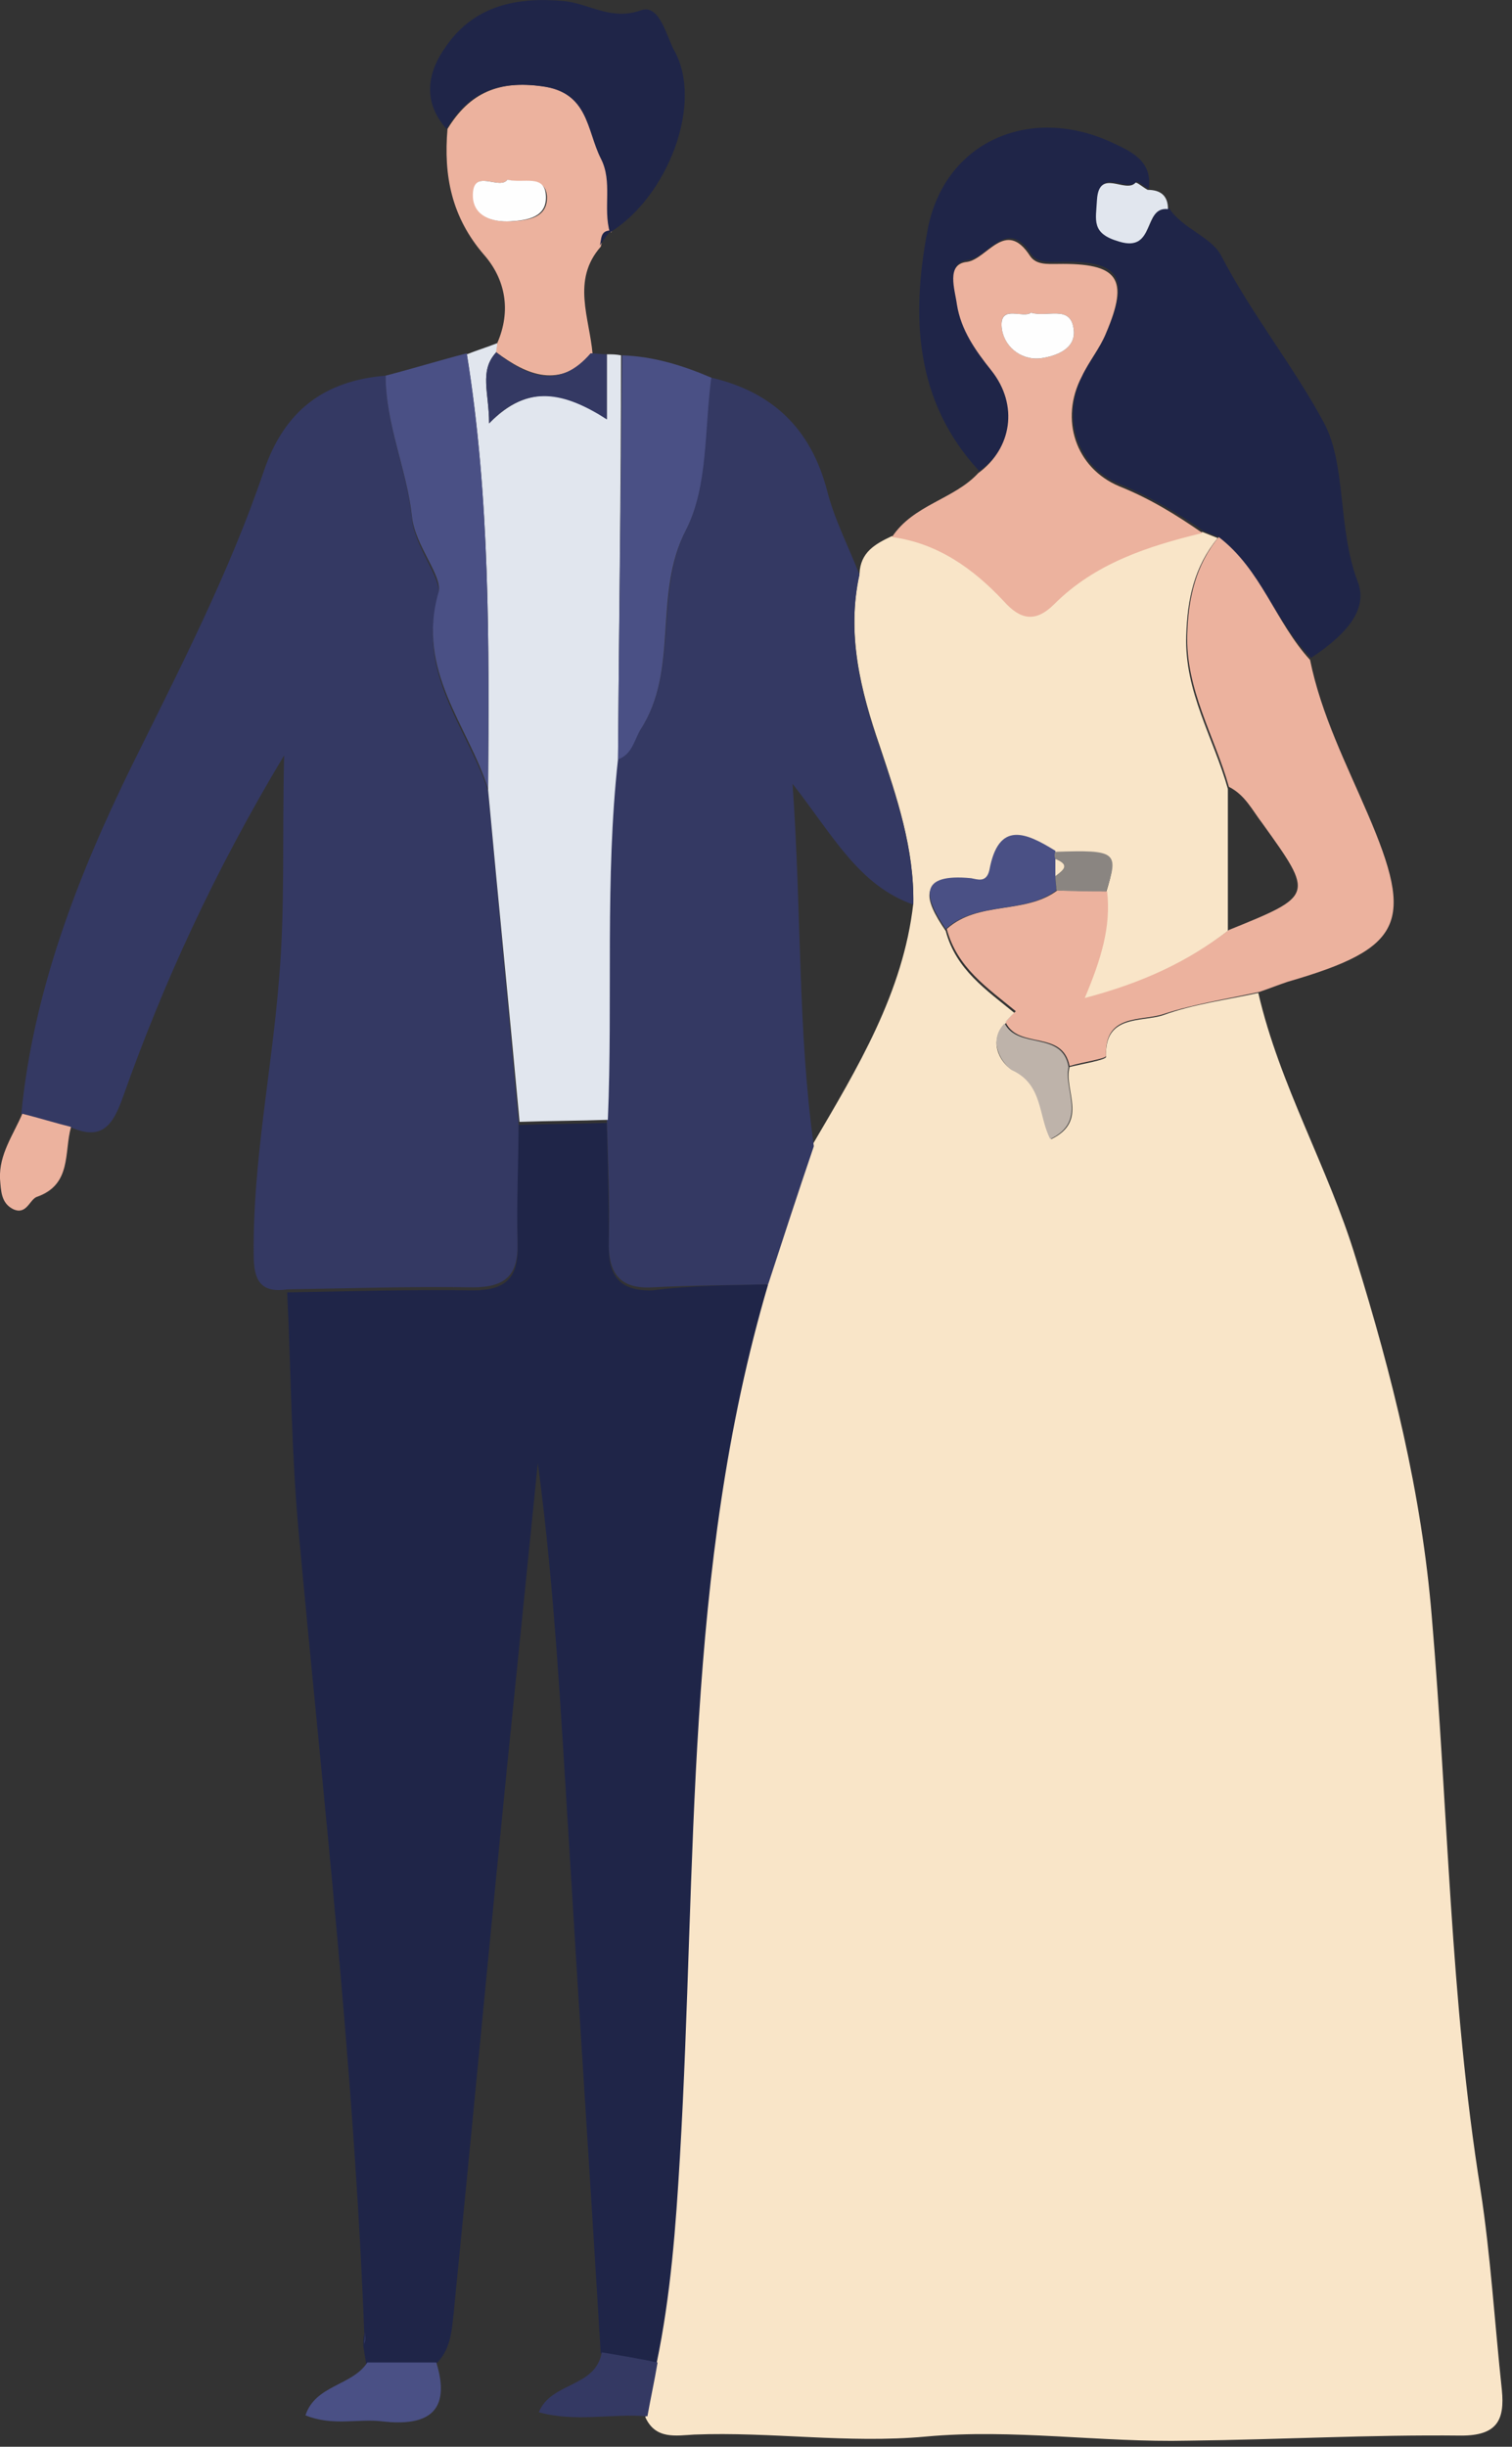 <svg width="149" height="241" viewBox="0 0 149 241" fill="none" xmlns="http://www.w3.org/2000/svg">
<rect x="0" y="0" width="149" height="241" fill="#333333" stroke="none"/>
<g clip-path="url(#clip0)">
<path d="M124 97.8C126.1 106.9 130.9 115 133.6 123.9C137.2 135.5 140.1 147.1 141.1 159.3C142.7 178.1 142.9 197 145.9 215.7C146.9 222.2 147.3 228.9 148 235.4C148.3 238.4 147.5 239.9 144 239.9C135 239.8 126.1 240.3 117.1 240.4C108.5 240.6 99.8 239.2 91.2 240C83.5 240.7 76 239.5 68.4 239.8C66.6 239.9 64.6 240.3 63.6 238.1C63.9 236.3 64.3 234.5 64.6 232.8C66 226.1 66.6 219.3 66.9 212.5C68.5 183.7 67.2 154.6 75.6 126.5C77.1 121.9 78.6 117.3 80.1 112.7C84.5 105.2 89 97.8 90 89C90.1 83.6 88.4 78.6 86.7 73.5C84.8 68 83.4 62.4 84.7 56.5C84.8 54.4 86.2 53.6 87.9 52.8C92.4 53.5 95.9 55.9 98.9 59.1C100.6 60.9 102.1 61.3 103.9 59.4C107.9 55.3 113.2 53.7 118.5 52.4C119 52.6 119.5 52.8 120 53C117.7 55.8 117 59 116.9 62.6C116.7 68.1 119.6 72.7 121 77.7C121 82.4 121 87.1 121 91.7C117 94.8 112.5 96.9 106.8 98.4C108.4 94.6 109.4 91.3 109 87.9C110.2 84 109.9 83.7 104 84C101.1 82.2 98.4 81 97.5 85.9C97.2 87.3 96.3 86.8 95.7 86.7C90.4 86.2 91 88.5 93.2 91.7C94.2 95.5 97.2 97.5 100 99.8C99.7 100.2 99.4 100.5 99 100.9C97.2 102.8 98.9 105 99.8 105.4C102.9 106.8 102.5 109.9 103.6 112.2C107.3 110.4 104.8 107.4 105.4 105.1C106.6 104.8 109 104.4 109 104.1C108.8 99.9 112.5 100.7 114.6 100C117.6 98.9 120.8 98.5 124 97.8Z" fill="#F9E5C8"/>
<path d="M75.7 126.5C67.4 154.6 68.7 183.7 67 212.5C66.6 219.3 66.1 226.1 64.7 232.8C62.9 232.5 61.1 232.2 59.2 231.8C58.2 215.2 57.1 198.6 56.1 182C55.3 169.4 54.7 156.8 53 144.1C52 154 51 163.8 50 173.7C48.2 191.7 46.5 209.8 44.7 227.9C44.5 229.7 44.4 231.5 42.9 232.9C40.6 232.9 38.4 232.9 36.1 232.9C36 232.3 35.9 231.7 35.8 231.1C35.8 230.7 35.8 230.3 35.9 229.9C34.9 203.7 31.9 177.7 29.5 151.6C28.7 143.5 28.7 135.4 28.3 127.3C34.4 127.2 40.5 127 46.6 127.1C49.8 127.1 51.1 125.9 51 122.7C50.9 118.7 51 114.8 51.1 110.8C54 110.7 56.9 110.7 59.8 110.6C59.9 114.6 60 118.6 60 122.5C59.9 125.6 61 127.2 64.3 127.1C68.1 126.6 71.9 126.6 75.7 126.5Z" fill="#1F2548"/>
<path d="M51.1 110.5C51.1 114.5 50.9 118.4 51 122.4C51.1 125.6 49.8 126.8 46.6 126.8C40.5 126.7 34.4 126.9 28.3 127C25.6 127.4 25 126 25 123.6C24.9 114.4 26.8 105.4 27.5 96.4C28.1 89.5 27.8 82.6 28 74.4C21.1 85.9 16.1 96.8 12.1 108.1C11.1 110.9 10 112.4 6.9 111C5.3 110.6 3.7 110.1 2.1 109.7C3.3 97.5 7.7 86.2 13 75.4C17.7 65.9 22.6 56.4 26 46.4C28 40.5 31.9 37.5 38 37C38 41.9 40.1 46.3 40.6 51.1C40.9 54 43.6 57 43.2 58.6C41 66.3 46 71.6 48.1 77.9C49.1 88.7 50.1 99.6 51.1 110.5Z" fill="#343963"/>
<path d="M75.7 126.5C71.9 126.6 68.1 126.6 64.3 126.8C61 127 59.9 125.3 60 122.2C60.1 118.2 59.9 114.2 59.8 110.3C60.3 98.5 59.5 86.6 60.8 74.8C62.2 74.3 62.4 72.9 63.1 71.9C67 65.9 64.4 58.6 67.6 52.2C69.8 47.9 69.3 42.2 70.1 37.2C76.1 38.6 79.9 42.2 81.5 48.3C82.2 51.1 83.6 53.8 84.7 56.6C83.4 62.5 84.8 68.1 86.7 73.6C88.4 78.6 90.1 83.7 90 89.1C84.6 87.2 82.1 82.3 78.1 77.2C79 89.9 78.6 101.4 80.2 112.9C78.7 117.3 77.2 121.9 75.7 126.5Z" fill="#343963"/>
<path d="M120.1 52.9C119.6 52.7 119.1 52.5 118.6 52.3C116 50.5 113.3 48.9 110.4 47.7C106.1 46 104.6 41.1 106.7 36.9C107.5 35.4 108.5 34.1 109.1 32.6C111.4 27.2 110.3 25.6 104.3 25.8C103.3 25.8 102.2 25.9 101.6 25C99.2 21.3 97.4 25.4 95.4 25.6C93.2 25.9 94.2 28.3 94.4 29.8C94.7 32.3 96.2 34.3 97.8 36.3C100.5 39.8 99.8 44.1 96.5 46.4C90.1 39.5 89.8 31.1 91.4 22.7C93 14 101.4 10.3 109.5 14C111.4 14.9 113.6 15.8 113.2 18.6C112.8 18.4 112.1 17.8 112 17.9C111 19 108.4 16.4 108.2 19.6C108.1 21.5 107.7 22.9 110.4 23.7C114 24.7 112.7 20.1 115.2 20.5C116.5 22.5 119.3 23.3 120.3 25.1C123.3 30.9 127.5 36.1 130.5 41.7C132.7 45.9 131.8 52.1 133.8 57.3C135 60.4 131.9 63 129.2 64.8C125.7 61.3 124.2 56.1 120.1 52.9Z" fill="#1F2548"/>
<path d="M60.9 74.8C59.6 86.6 60.4 98.5 59.9 110.3C57 110.4 54.1 110.4 51.2 110.5C50.2 99.6 49.1 88.7 48.1 77.8C48.2 63.4 48.3 49.1 46 34.9C47 34.5 48 34.2 49 33.8C49 34.1 49 34.4 48.9 34.7C47.2 36.6 48.2 38.7 48.2 41.7C52.1 37.7 55.8 38.6 59.8 41.3C59.8 38.8 59.8 36.9 59.8 34.9C60.3 34.9 60.7 34.9 61.2 35C61.2 48.2 61 61.5 60.9 74.8Z" fill="#E1E6EE"/>
<path d="M120.1 52.9C124.3 56.1 125.7 61.3 129.1 65C130.2 70.4 132.7 75.3 134.8 80.2C139.4 90.9 138.3 93.4 126.9 96.7C126 97 125 97.4 124.1 97.7C120.9 98.4 117.6 98.9 114.6 99.9C112.5 100.6 108.8 99.8 109 104C109 104.3 106.7 104.6 105.4 105C104.7 101.4 100.4 103.4 99.1 100.7C99.4 100.3 99.7 100 100.1 99.6C97.3 97.3 94.3 95.3 93.3 91.5C96.4 88.7 101 90.1 104.2 87.7C105.8 87.7 107.5 87.8 109.1 87.8C109.5 91.3 108.5 94.5 106.9 98.3C112.6 96.8 117.1 94.7 121.1 91.6C129.5 88.2 129.5 88.2 124.4 81.1C123.4 79.8 122.7 78.3 121.1 77.5C119.7 72.5 116.8 67.9 117 62.4C117.1 59 117.8 55.7 120.1 52.9Z" fill="#ECB29E"/>
<path d="M96.4 46.6C99.7 44.2 100.4 39.9 97.7 36.5C96.1 34.5 94.7 32.5 94.3 30C94.1 28.5 93.2 26 95.3 25.8C97.3 25.5 99.1 21.5 101.5 25.2C102.1 26.1 103.2 26 104.2 26C110.2 25.9 111.3 27.4 109 32.8C108.4 34.3 107.3 35.6 106.6 37.1C104.4 41.3 106 46.1 110.3 47.9C113.3 49.1 115.9 50.7 118.5 52.5C113.1 53.8 107.9 55.5 103.9 59.5C102 61.4 100.5 61 98.9 59.2C95.9 56 92.4 53.5 87.9 52.9C90 49.7 94 49.2 96.4 46.6ZM101.6 30.8C100.7 31.4 98.6 30 98.7 32.1C98.8 33.9 100.4 35.5 102.5 35.3C104 35.1 106.1 34.4 105.8 32.4C105.5 30 103.2 31.3 101.6 30.8Z" fill="#ECB29E"/>
<path d="M48.9 34.7C48.9 34.4 49 34.1 49 33.8C50.4 30.6 49.8 27.5 47.7 25.1C44.5 21.4 43.7 17.3 44.1 12.7C46.3 9.1 49.2 7.9 53.5 8.5C58.1 9.1 57.9 12.8 59.3 15.6C60.5 18 59.5 20.5 60.2 22.9L60.3 22.8C59.2 22.8 59.4 23.7 59.2 24.3C56.3 27.6 58.1 31.3 58.4 34.9C55.1 38.3 52 37 48.9 34.7ZM50 17.7C49.2 18.8 46.5 16.4 46.7 19.4C46.8 21.3 48.5 21.9 50.4 21.8C52.2 21.7 54 21.4 53.9 19.3C53.7 17.2 51.5 18.2 50 17.7Z" fill="#ECB29E"/>
<path d="M60.1 22.9C59.4 20.5 60.4 17.9 59.2 15.6C57.8 12.8 58 9.1 53.4 8.5C49.1 7.9 46.2 9.1 44 12.7C41.6 10 42.1 7.1 44 4.5C46.8 0.5 51 -0.3 55.5 0.1C58 0.3 60.2 2.1 63.2 1C65 0.4 65.7 3.6 66.4 4.9C69.4 10.1 65.8 19.4 60.1 22.9Z" fill="#1F2548"/>
<path d="M46 34.8C48.3 49 48.2 63.4 48.1 77.7C46.1 71.4 41 66.1 43.2 58.4C43.7 56.8 40.9 53.8 40.6 50.9C40.1 46.3 38 41.8 38 37C40.7 36.3 43.3 35.5 46 34.8Z" fill="#4A5085"/>
<path d="M60.9 74.8C61 61.5 61.2 48.2 61.3 35C64.4 35.1 67.3 36 70.1 37.2C69.4 42.3 69.8 47.9 67.6 52.2C64.3 58.6 67 65.9 63.1 71.9C62.5 72.9 62.3 74.3 60.9 74.8Z" fill="#4A5085"/>
<path d="M36.2 232.7C38.5 232.7 40.7 232.7 43 232.7C44.5 237.6 42.1 239 37.7 238.5C35.3 238.2 32.8 239 30.1 237.9C31.1 234.9 34.7 235 36.2 232.7Z" fill="#4A5085"/>
<path d="M59.3 231.7C61.1 232 62.9 232.3 64.8 232.7C64.5 234.5 64.1 236.3 63.8 238C60.3 237.7 56.7 238.6 53.1 237.6C54.3 234.6 58.7 235.2 59.3 231.7Z" fill="#343963"/>
<path d="M2.2 109.7C3.8 110.1 5.4 110.6 7 111C6.3 113.5 7.1 116.7 3.6 117.9C2.9 118.2 2.6 119.7 1.3 119.1C0.1 118.5 0.1 117.3 3.11155e-06 116.1C-0.1 113.7 1.3 111.8 2.2 109.7Z" fill="#ECB29E"/>
<path d="M48.9 34.7C52 37.1 55.1 38.4 58.2 34.8C58.7 34.8 59.3 34.9 59.8 34.9C59.8 36.8 59.8 38.7 59.8 41.3C55.7 38.7 52 37.7 48.2 41.7C48.2 38.6 47.2 36.5 48.9 34.7Z" fill="#343963"/>
<path d="M115.1 20.6C112.6 20.3 113.9 24.9 110.3 23.8C107.5 23 108 21.7 108.1 19.7C108.3 16.5 110.9 19.1 111.9 18C112 17.9 112.7 18.5 113.1 18.7C114.4 18.7 115.1 19.3 115.1 20.6Z" fill="#E1E6EE"/>
<path d="M36 229.7C36 230.1 36 230.5 35.9 230.9C35.9 230.5 36 230.1 36 229.7Z" fill="#4A5085"/>
<path d="M59.1 24.2C59.3 23.6 59.1 22.7 60.2 22.7C59.8 23.2 59.4 23.7 59.1 24.2Z" fill="#1F2548"/>
<path d="M104.1 87.7C100.9 90.1 96.3 88.7 93.2 91.5C91 88.3 90.5 86 95.7 86.5C96.3 86.6 97.2 87 97.5 85.7C98.4 80.8 101.1 82 104 83.8C104 84 104 84.3 104 84.5C104 85.1 104 85.6 104 86.2C104 86.8 104.1 87.3 104.1 87.7Z" fill="#4A5085"/>
<path d="M99 100.8C100.3 103.4 104.7 101.5 105.3 105.1C104.8 107.4 107.2 110.4 103.5 112.2C102.3 109.9 102.8 106.8 99.7 105.4C98.9 104.9 97.2 102.6 99 100.8Z" fill="#BEB3AA"/>
<path d="M104.1 87.7C104.1 87.2 104 86.8 104 86.3C104.8 85.7 105.5 85.2 104 84.6C103.9 84.4 103.9 84.1 104 83.9C110 83.7 110.3 83.9 109 87.8C107.4 87.8 105.8 87.8 104.1 87.7Z" fill="#8A8581"/>
<path d="M100 99.6C99.7 100 99.4 100.3 99 100.7C99.4 100.4 99.7 100 100 99.6Z" fill="#BEB3AA"/>
<path d="M101.6 30.8C103.2 31.3 105.5 30 105.8 32.4C106.1 34.4 104 35.1 102.5 35.3C100.5 35.5 98.8 34 98.7 32.1C98.6 30 100.8 31.4 101.6 30.8Z" fill="#FEFEFE"/>
<path d="M50 17.7C51.6 18.1 53.7 17.1 53.8 19.3C53.9 21.4 52 21.7 50.3 21.8C48.5 21.9 46.7 21.3 46.6 19.4C46.5 16.4 49.2 18.8 50 17.7Z" fill="#FEFEFE"/>
<path d="M104 84.6C105.5 85.2 104.8 85.7 104 86.3C104 85.7 104 85.2 104 84.6Z" fill="#F9E5C8"/>
</g>
<defs>
<clipPath id="clip0">
<rect width="148.1" height="240.4" fill="white"/>
</clipPath>
</defs>
</svg>
